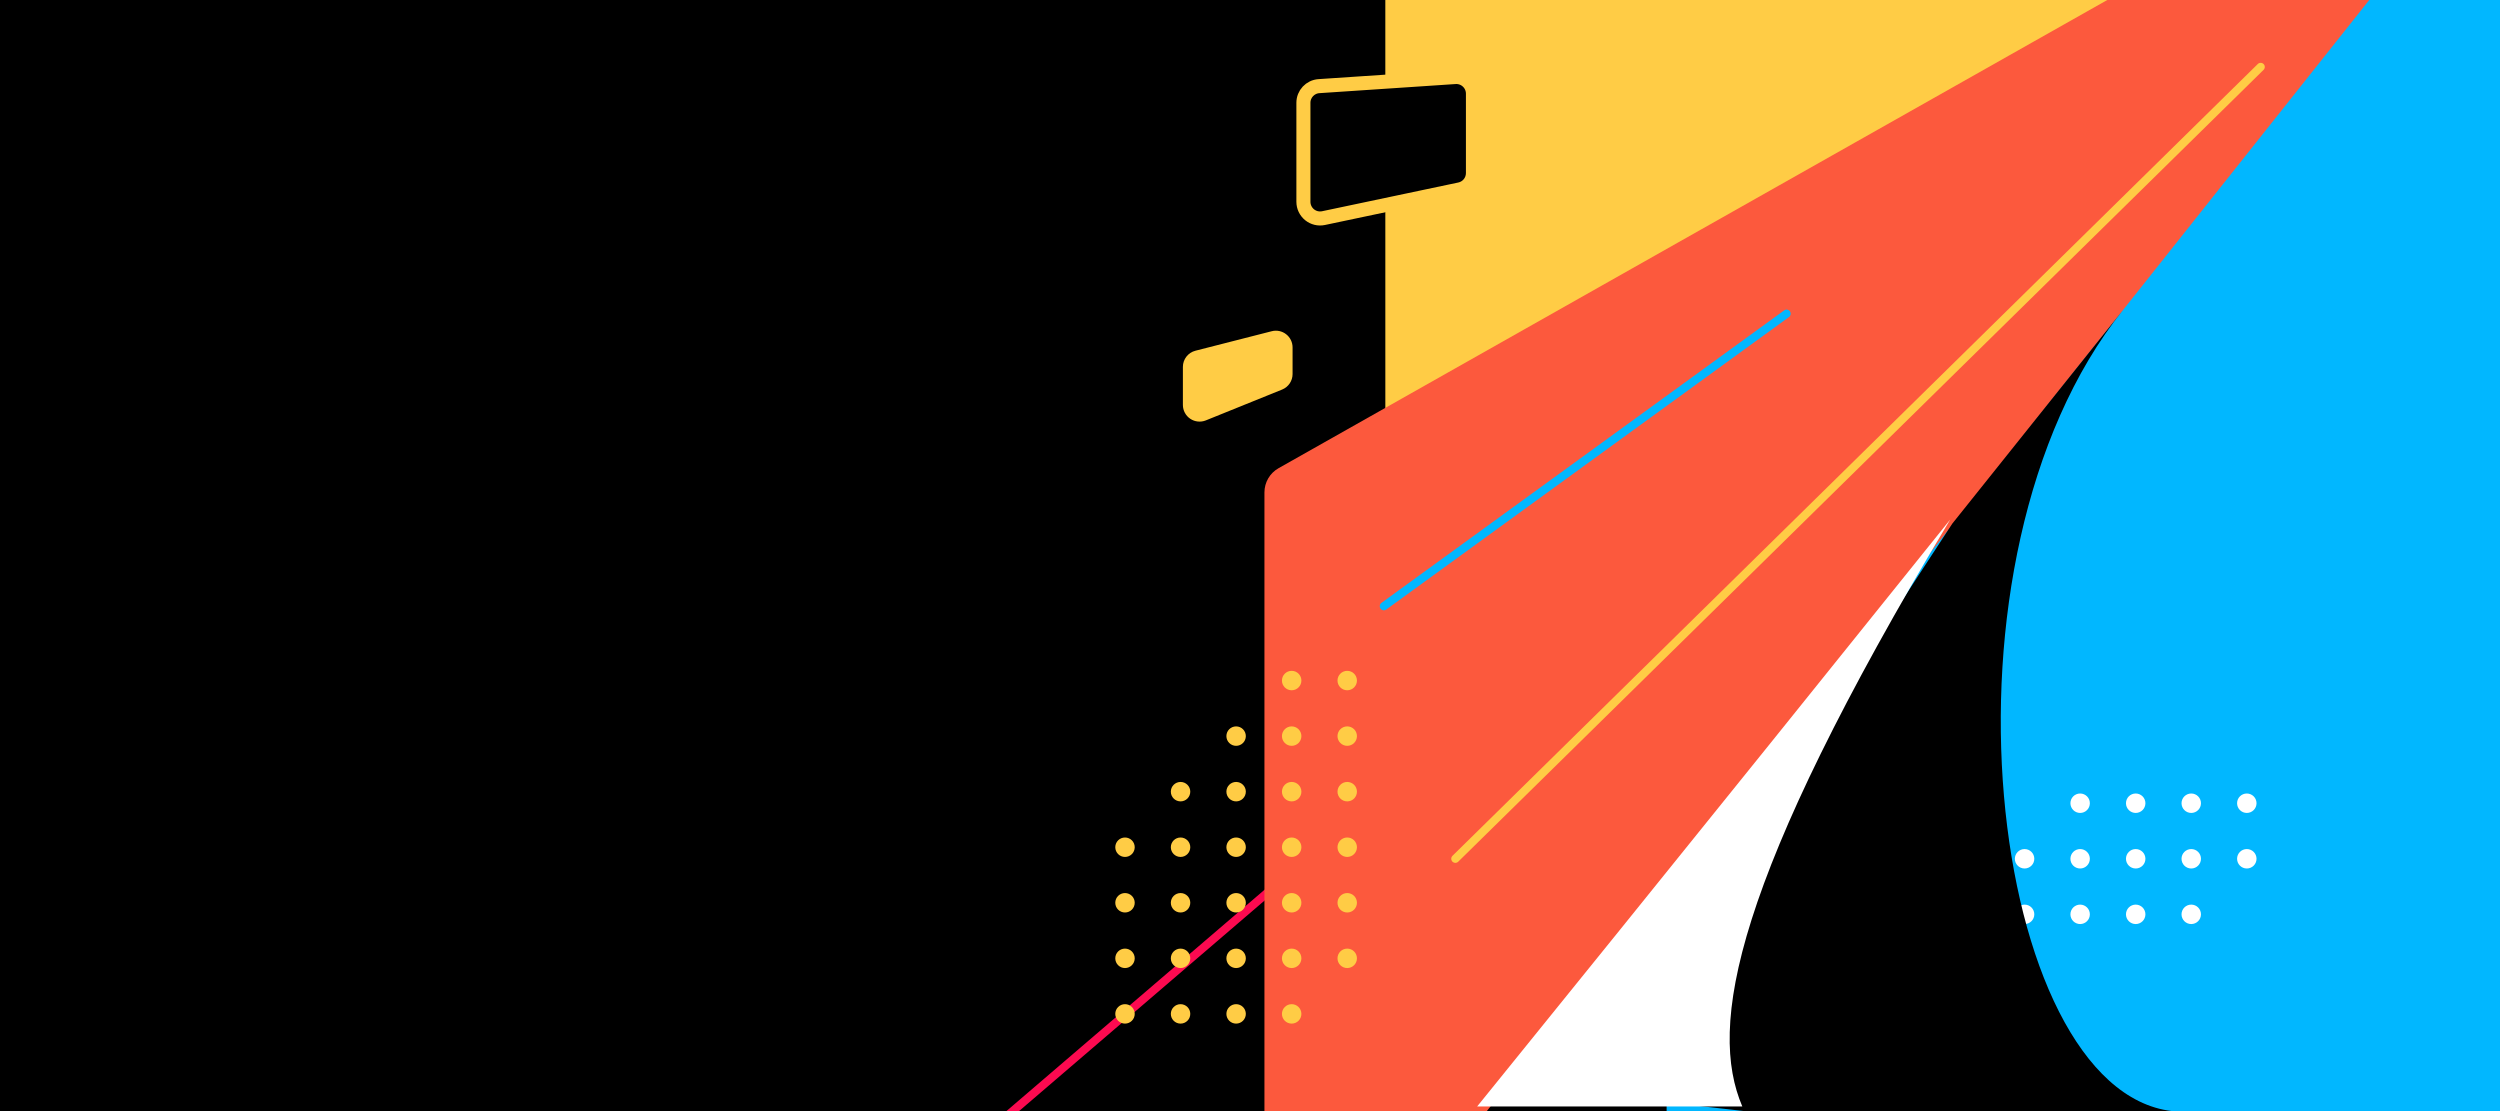 <?xml version="1.0" encoding="UTF-8" standalone="no"?>
<!DOCTYPE svg PUBLIC "-//W3C//DTD SVG 1.1//EN" "http://www.w3.org/Graphics/SVG/1.1/DTD/svg11.dtd">
<svg width="100%" height="100%" viewBox="0 0 90 40" version="1.1" xmlns="http://www.w3.org/2000/svg" xmlns:xlink="http://www.w3.org/1999/xlink" xml:space="preserve" xmlns:serif="http://www.serif.com/" style="fill-rule:evenodd;clip-rule:evenodd;stroke-linecap:round;stroke-linejoin:round;stroke-miterlimit:2;">
    <rect x="0" y="0" width="90" height="40" fill="#333333" stroke="none"/>
    <g transform="matrix(1.092,0,0,1,0,-2.84217e-14)">
        <rect x="0" y="0" width="54.947" height="40"/>
    </g>
    <g transform="matrix(0.8,0,0,0.8,-222.794,-354.089)">
        <path d="M322.399,494.039L342.087,477.156" style="fill:none;stroke:rgb(252,10,80);stroke-width:0.37px;"/>
    </g>
    <g transform="matrix(0.728,0,0,1,60,-2.84217e-14)">
        <rect x="0" y="0" width="54.947" height="40" style="fill:rgb(1,183,255);"/>
    </g>
    <g>
        <g transform="matrix(0.7,0,0,0.7,50.635,12.366)">
            <circle cx="37.5" cy="26.5" r="0.5" style="fill:white;"/>
        </g>
        <g transform="matrix(0.7,0,0,0.7,46.635,12.366)">
            <circle cx="37.5" cy="26.5" r="0.5" style="fill:white;"/>
        </g>
        <g transform="matrix(0.7,0,0,0.7,52.635,12.366)">
            <circle cx="37.5" cy="26.5" r="0.5" style="fill:white;"/>
        </g>
        <g transform="matrix(0.7,0,0,0.7,48.635,12.366)">
            <circle cx="37.5" cy="26.5" r="0.5" style="fill:white;"/>
        </g>
        <g transform="matrix(0.7,0,0,0.7,54.635,12.366)">
            <circle cx="37.5" cy="26.5" r="0.5" style="fill:white;"/>
        </g>
        <g transform="matrix(0.7,0,0,0.7,50.635,10.366)">
            <circle cx="37.5" cy="26.5" r="0.5" style="fill:white;"/>
        </g>
        <g transform="matrix(0.7,0,0,0.7,50.635,14.366)">
            <circle cx="37.5" cy="26.5" r="0.5" style="fill:white;"/>
        </g>
        <g transform="matrix(0.7,0,0,0.7,46.635,14.366)">
            <circle cx="37.5" cy="26.5" r="0.5" style="fill:white;"/>
        </g>
        <g transform="matrix(0.7,0,0,0.7,52.635,10.366)">
            <circle cx="37.5" cy="26.5" r="0.5" style="fill:white;"/>
        </g>
        <g transform="matrix(0.7,0,0,0.7,48.635,10.366)">
            <circle cx="37.5" cy="26.5" r="0.5" style="fill:white;"/>
        </g>
        <g transform="matrix(0.7,0,0,0.7,52.635,14.366)">
            <circle cx="37.5" cy="26.5" r="0.5" style="fill:white;"/>
        </g>
        <g transform="matrix(0.7,0,0,0.7,48.635,14.366)">
            <circle cx="37.5" cy="26.5" r="0.5" style="fill:white;"/>
        </g>
        <g transform="matrix(0.7,0,0,0.7,54.635,10.366)">
            <circle cx="37.5" cy="26.5" r="0.5" style="fill:white;"/>
        </g>
    </g>
    <g transform="matrix(0.571,0,0,0.571,-120.195,-68.571)">
        <path d="M320.345,150.001L348.994,120L297.84,120L297.841,150.001L320.345,150.001Z" style="fill:rgb(255,204,69);"/>
    </g>
    <g transform="matrix(0.8,0,0,0.8,-212.309,-368.917)">
        <path d="M322.286,483.304C322.286,482.853 322.529,482.437 322.921,482.215C327.881,479.413 360.216,461.145 360.216,461.145L372.003,461.145L332.293,511.145L322.286,511.145L322.286,483.304Z" style="fill:rgb(252,89,61);"/>
    </g>
    <g transform="matrix(0.8,0,0,0.8,-208.263,-371.714)">
        <path d="M322.603,491.921L340.724,478.76" style="fill:none;stroke:rgb(1,183,255);stroke-width:0.37px;"/>
    </g>
    <g transform="matrix(0.8,0,0,0.8,-212.309,-368.917)">
        <path d="M367.117,464.158L330.877,499.79" style="fill:none;stroke:rgb(255,204,69);stroke-width:0.37px;"/>
    </g>
    <g transform="matrix(0.8,0,0,0.8,-212.309,-368.917)">
        <path d="M336.534,510.312L353.238,484.712L360.922,475.098C351.918,486.321 354.908,510.165 363.117,511.144C359.338,513.439 352.03,511.145 347.286,511.145L343.875,511.145L336.534,510.312Z"/>
    </g>
    <g transform="matrix(-6.12504e-16,0.571,0.571,6.12504e-16,-28.766,-182.857)">
        <path d="M352.995,173.334C375.924,159.572 384.961,158.081 390,160.226L390,143.509C390,143.509 372.581,157.621 352.995,173.334Z" style="fill:white;"/>
    </g>
    <g>
        <g transform="matrix(0.7,0,0,0.7,18.25,7.95)">
            <circle cx="37.5" cy="26.5" r="0.5" style="fill:rgb(255,204,69);"/>
        </g>
        <g transform="matrix(0.7,0,0,0.7,18.25,11.95)">
            <circle cx="37.5" cy="26.5" r="0.5" style="fill:rgb(255,204,69);"/>
        </g>
        <g transform="matrix(0.7,0,0,0.7,18.25,15.95)">
            <circle cx="37.5" cy="26.5" r="0.5" style="fill:rgb(255,204,69);"/>
        </g>
        <g transform="matrix(0.7,0,0,0.7,14.25,11.95)">
            <circle cx="37.5" cy="26.5" r="0.5" style="fill:rgb(255,204,69);"/>
        </g>
        <g transform="matrix(0.7,0,0,0.7,14.25,15.95)">
            <circle cx="37.5" cy="26.5" r="0.5" style="fill:rgb(255,204,69);"/>
        </g>
        <g transform="matrix(0.7,0,0,0.7,20.25,7.95)">
            <circle cx="37.5" cy="26.5" r="0.5" style="fill:rgb(255,204,69);"/>
        </g>
        <g transform="matrix(0.7,0,0,0.7,20.25,11.95)">
            <circle cx="37.5" cy="26.5" r="0.5" style="fill:rgb(255,204,69);"/>
        </g>
        <g transform="matrix(0.7,0,0,0.7,20.25,15.95)">
            <circle cx="37.5" cy="26.5" r="0.5" style="fill:rgb(255,204,69);"/>
        </g>
        <g transform="matrix(0.7,0,0,0.7,16.25,11.95)">
            <circle cx="37.5" cy="26.5" r="0.5" style="fill:rgb(255,204,69);"/>
        </g>
        <g transform="matrix(0.7,0,0,0.7,16.25,15.95)">
            <circle cx="37.5" cy="26.5" r="0.5" style="fill:rgb(255,204,69);"/>
        </g>
        <g transform="matrix(0.7,0,0,0.7,22.25,7.95)">
            <circle cx="37.5" cy="26.5" r="0.5" style="fill:rgb(255,204,69);"/>
        </g>
        <g transform="matrix(0.7,0,0,0.7,22.25,11.95)">
            <circle cx="37.5" cy="26.5" r="0.5" style="fill:rgb(255,204,69);"/>
        </g>
        <g transform="matrix(0.7,0,0,0.7,22.25,15.95)">
            <circle cx="37.5" cy="26.5" r="0.5" style="fill:rgb(255,204,69);"/>
        </g>
        <g transform="matrix(0.7,0,0,0.7,20.25,5.95)">
            <circle cx="37.5" cy="26.5" r="0.5" style="fill:rgb(255,204,69);"/>
        </g>
        <g transform="matrix(0.7,0,0,0.7,22.25,5.95)">
            <circle cx="37.5" cy="26.5" r="0.5" style="fill:rgb(255,204,69);"/>
        </g>
        <g transform="matrix(0.7,0,0,0.7,18.25,9.95)">
            <circle cx="37.5" cy="26.5" r="0.5" style="fill:rgb(255,204,69);"/>
        </g>
        <g transform="matrix(0.7,0,0,0.7,18.25,13.95)">
            <circle cx="37.5" cy="26.5" r="0.5" style="fill:rgb(255,204,69);"/>
        </g>
        <g transform="matrix(0.7,0,0,0.7,18.25,17.95)">
            <circle cx="37.5" cy="26.5" r="0.5" style="fill:rgb(255,204,69);"/>
        </g>
        <g transform="matrix(0.7,0,0,0.7,14.25,13.95)">
            <circle cx="37.5" cy="26.5" r="0.5" style="fill:rgb(255,204,69);"/>
        </g>
        <g transform="matrix(0.7,0,0,0.7,14.25,17.95)">
            <circle cx="37.5" cy="26.5" r="0.5" style="fill:rgb(255,204,69);"/>
        </g>
        <g transform="matrix(0.7,0,0,0.7,20.25,9.95)">
            <circle cx="37.5" cy="26.5" r="0.5" style="fill:rgb(255,204,69);"/>
        </g>
        <g transform="matrix(0.7,0,0,0.7,16.25,9.95)">
            <circle cx="37.5" cy="26.5" r="0.5" style="fill:rgb(255,204,69);"/>
        </g>
        <g transform="matrix(0.7,0,0,0.7,20.25,13.95)">
            <circle cx="37.5" cy="26.5" r="0.5" style="fill:rgb(255,204,69);"/>
        </g>
        <g transform="matrix(0.7,0,0,0.7,20.25,17.95)">
            <circle cx="37.5" cy="26.5" r="0.5" style="fill:rgb(255,204,69);"/>
        </g>
        <g transform="matrix(0.7,0,0,0.7,16.25,13.95)">
            <circle cx="37.5" cy="26.5" r="0.5" style="fill:rgb(255,204,69);"/>
        </g>
        <g transform="matrix(0.7,0,0,0.7,16.25,17.95)">
            <circle cx="37.5" cy="26.5" r="0.5" style="fill:rgb(255,204,69);"/>
        </g>
        <g transform="matrix(0.7,0,0,0.7,22.25,9.95)">
            <circle cx="37.5" cy="26.5" r="0.5" style="fill:rgb(255,204,69);"/>
        </g>
        <g transform="matrix(0.7,0,0,0.7,22.25,13.95)">
            <circle cx="37.5" cy="26.5" r="0.5" style="fill:rgb(255,204,69);"/>
        </g>
    </g>
    <g transform="matrix(0.596,0,0,0.596,13.085,6.589)">
        <path d="M49.495,13.404C49.495,13.739 49.662,14.052 49.939,14.239C50.217,14.426 50.569,14.463 50.88,14.338C52.297,13.764 54.438,12.899 55.49,12.474C55.871,12.32 56.12,11.95 56.12,11.54C56.12,11.085 56.12,10.473 56.12,9.927C56.12,9.616 55.976,9.322 55.73,9.132C55.485,8.941 55.165,8.874 54.863,8.951C53.503,9.299 51.378,9.842 50.253,10.129C49.807,10.243 49.495,10.645 49.495,11.105C49.495,11.734 49.495,12.637 49.495,13.404Z" style="fill:rgb(255,204,69);"/>
    </g>
    <g transform="matrix(1.234,0,0,1.234,-14.154,-8.217)">
        <path d="M49.495,12.546C49.495,12.693 49.561,12.831 49.675,12.924C49.789,13.016 49.938,13.052 50.081,13.022C51.105,12.806 53.193,12.366 54.055,12.184C54.28,12.137 54.441,11.939 54.441,11.709C54.441,11.127 54.441,10.037 54.441,9.391C54.441,9.256 54.385,9.127 54.287,9.036C54.189,8.944 54.057,8.897 53.923,8.906C52.95,8.971 50.869,9.11 49.949,9.172C49.693,9.189 49.495,9.401 49.495,9.657C49.495,10.37 49.495,11.753 49.495,12.546Z" style="stroke:rgb(255,204,69);stroke-width:0.41px;stroke-linecap:square;stroke-linejoin:miter;"/>
    </g>
</svg>
